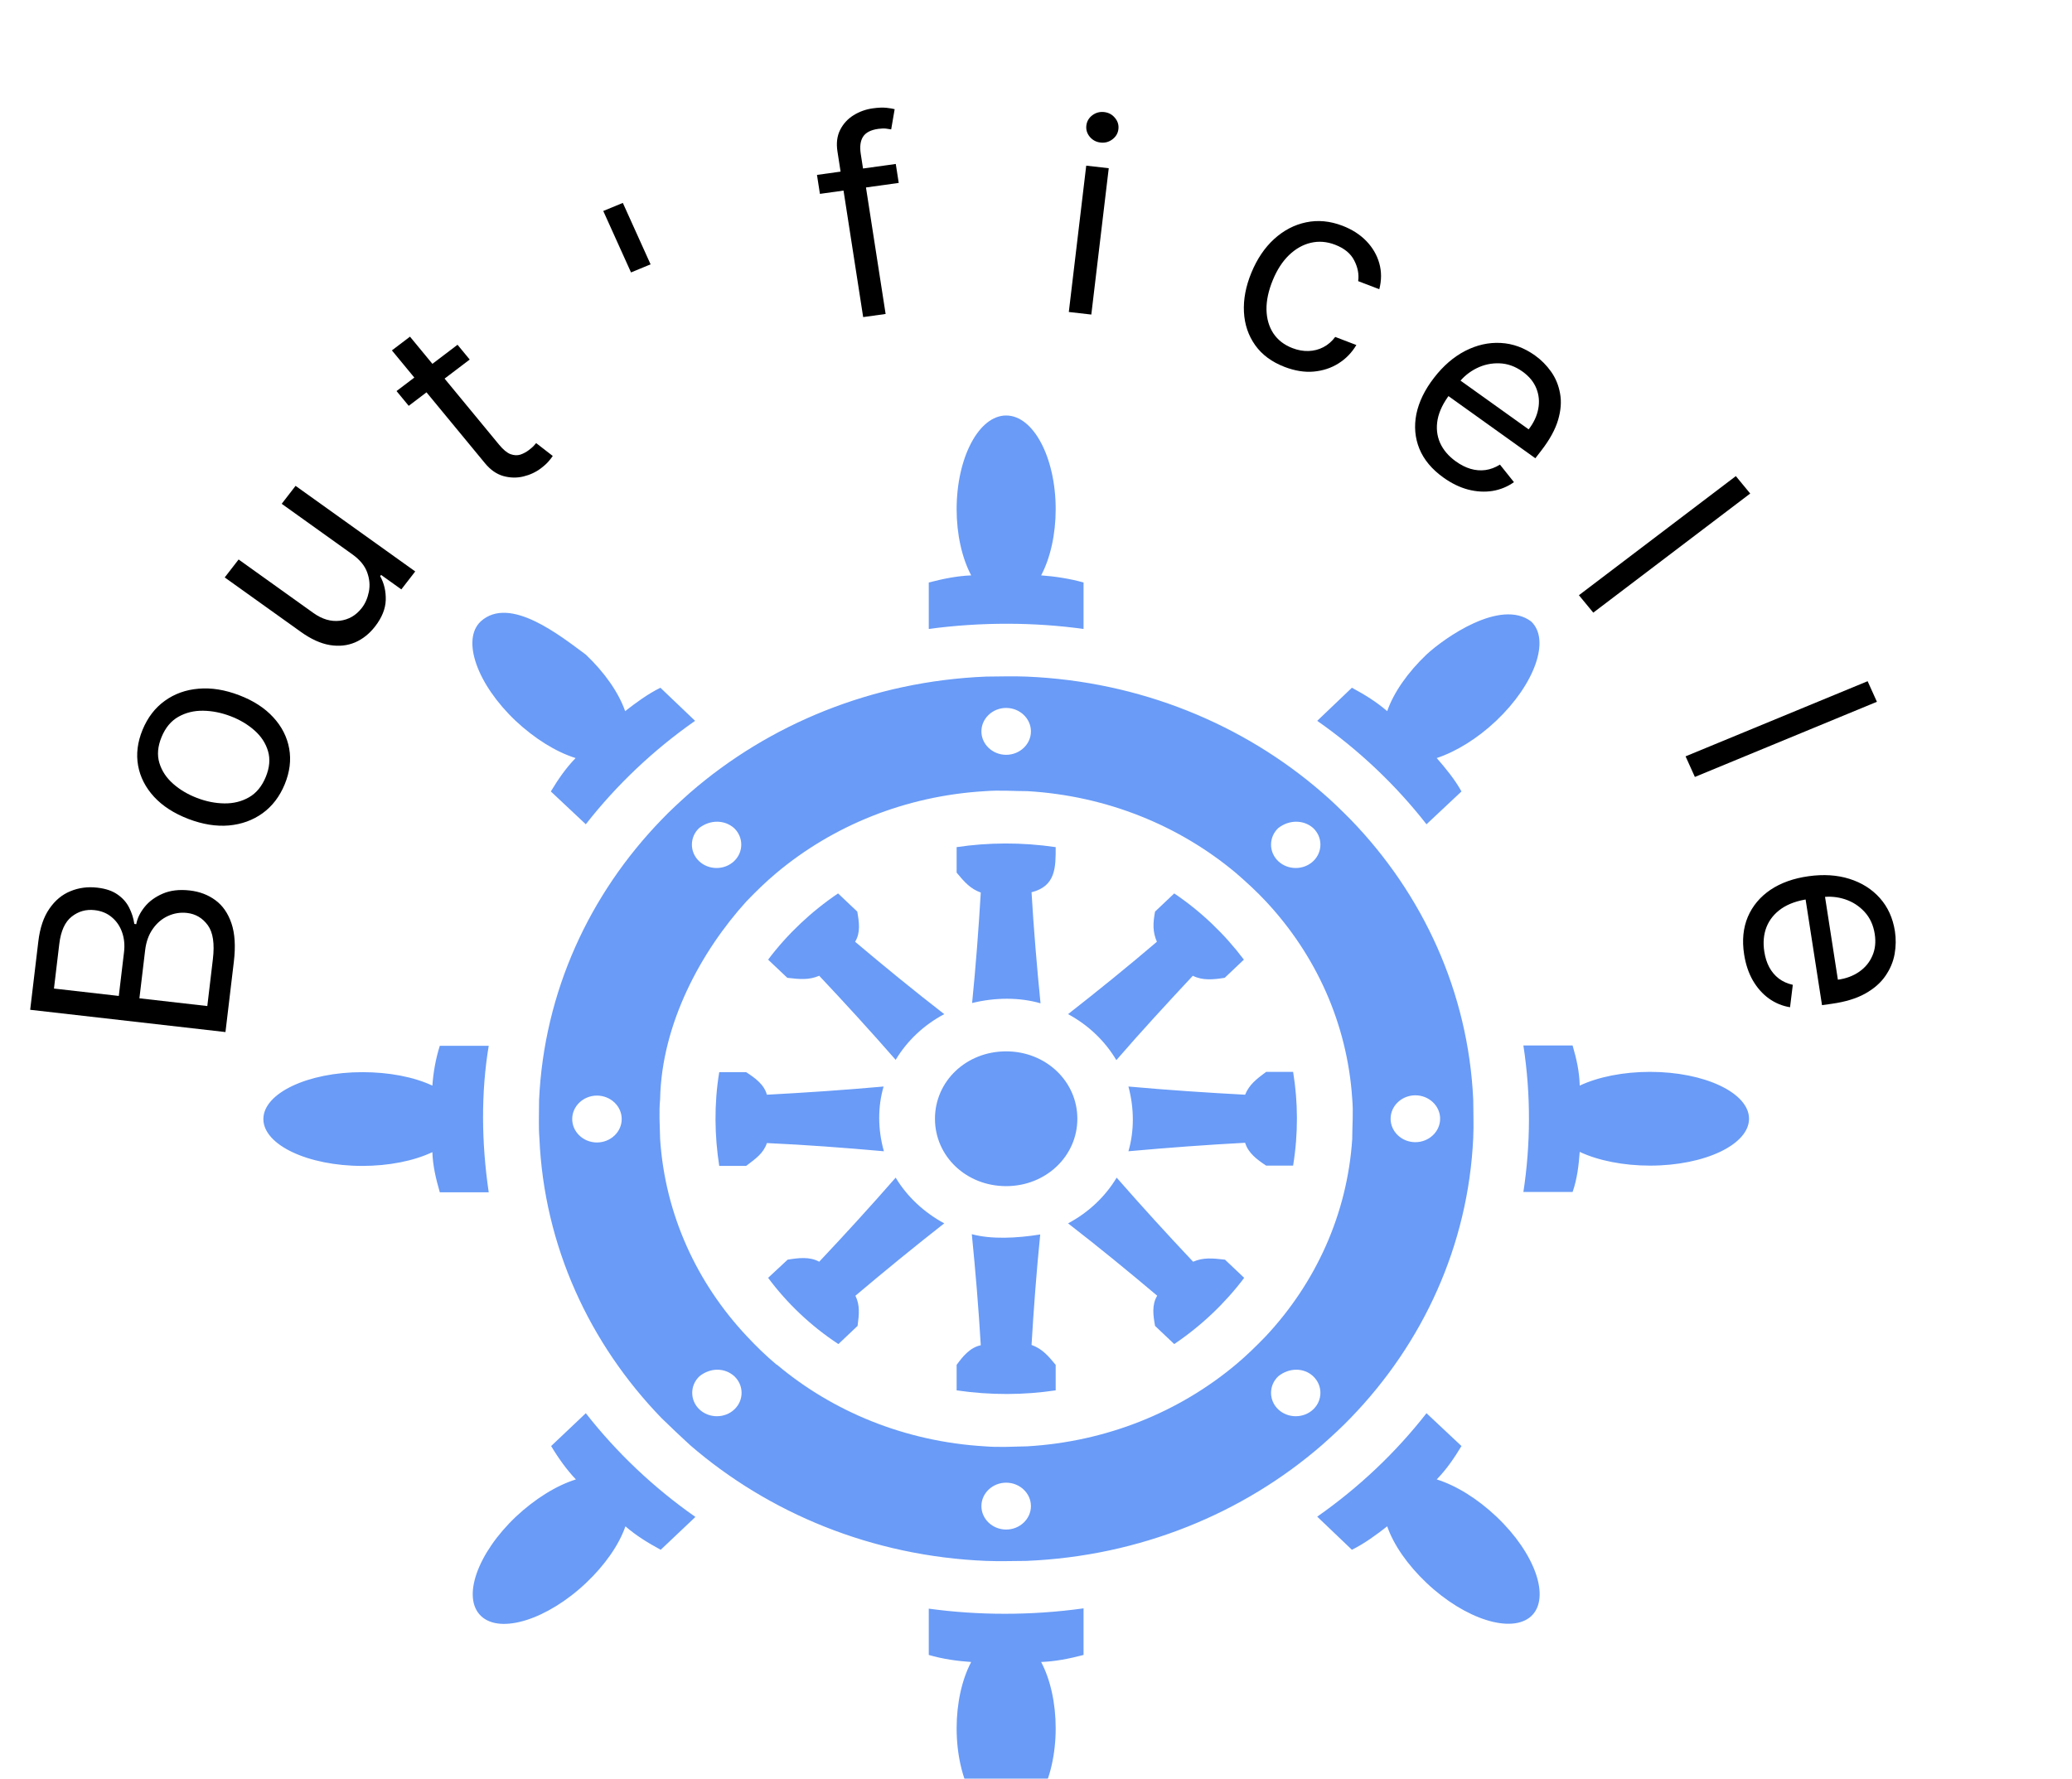 <svg width="92" height="79" viewBox="0 0 92 79" fill="none" xmlns="http://www.w3.org/2000/svg">
<path d="M10.011 45.836L1.34 44.847L1.701 41.817C1.772 41.214 1.936 40.728 2.192 40.359C2.444 39.991 2.757 39.73 3.13 39.579C3.5 39.426 3.897 39.374 4.32 39.423C4.693 39.465 4.992 39.566 5.219 39.727C5.447 39.884 5.618 40.078 5.734 40.309C5.85 40.536 5.927 40.778 5.965 41.034L6.05 41.044C6.098 40.781 6.223 40.525 6.424 40.276C6.625 40.027 6.895 39.831 7.233 39.686C7.57 39.542 7.968 39.496 8.425 39.548C8.86 39.597 9.239 39.741 9.562 39.978C9.886 40.215 10.124 40.558 10.277 41.007C10.429 41.456 10.465 42.022 10.384 42.705L10.011 45.836ZM9.205 44.681L9.452 42.599C9.534 41.913 9.459 41.411 9.228 41.093C8.994 40.772 8.687 40.59 8.306 40.546C8.012 40.513 7.733 40.557 7.466 40.678C7.197 40.799 6.972 40.989 6.789 41.248C6.604 41.507 6.489 41.826 6.444 42.204L6.19 44.337L9.205 44.681ZM5.275 44.232L5.507 42.286C5.545 41.97 5.516 41.678 5.423 41.41C5.329 41.139 5.178 40.916 4.97 40.741C4.762 40.562 4.506 40.456 4.201 40.421C3.82 40.378 3.481 40.474 3.184 40.709C2.885 40.943 2.701 41.348 2.632 41.924L2.396 43.904L5.275 44.232Z" fill="black"/>
<path d="M12.643 34.83C12.418 35.377 12.089 35.807 11.657 36.119C11.226 36.429 10.727 36.61 10.16 36.661C9.594 36.709 8.996 36.612 8.365 36.371C7.729 36.127 7.221 35.8 6.841 35.389C6.462 34.976 6.225 34.514 6.132 34.003C6.039 33.49 6.105 32.959 6.33 32.412C6.556 31.865 6.884 31.437 7.315 31.127C7.747 30.814 8.247 30.634 8.816 30.587C9.385 30.537 9.988 30.634 10.624 30.878C11.255 31.119 11.758 31.446 12.135 31.858C12.512 32.268 12.747 32.729 12.84 33.243C12.933 33.754 12.867 34.283 12.643 34.83ZM11.8 34.507C11.971 34.091 12.004 33.708 11.9 33.358C11.796 33.007 11.595 32.7 11.298 32.438C11.001 32.175 10.649 31.965 10.241 31.809C9.833 31.653 9.426 31.571 9.021 31.565C8.615 31.559 8.249 31.649 7.921 31.834C7.593 32.019 7.344 32.319 7.173 32.735C7.002 33.151 6.97 33.534 7.077 33.886C7.184 34.237 7.387 34.545 7.687 34.809C7.986 35.073 8.34 35.283 8.748 35.439C9.156 35.596 9.562 35.676 9.964 35.681C10.367 35.686 10.731 35.596 11.056 35.41C11.381 35.224 11.629 34.923 11.8 34.507Z" fill="black"/>
<path d="M15.648 24.622L12.508 22.375L13.124 21.578L18.437 25.379L17.82 26.176L16.921 25.533L16.879 25.587C17.055 25.901 17.138 26.255 17.128 26.647C17.116 27.037 16.959 27.428 16.656 27.82C16.405 28.144 16.109 28.381 15.769 28.529C15.426 28.675 15.052 28.715 14.645 28.648C14.236 28.58 13.806 28.384 13.354 28.06L9.978 25.645L10.595 24.848L13.915 27.224C14.303 27.501 14.693 27.616 15.088 27.569C15.484 27.52 15.81 27.33 16.066 26.999C16.219 26.801 16.323 26.562 16.378 26.283C16.434 26.002 16.41 25.715 16.303 25.421C16.198 25.126 15.98 24.86 15.648 24.622Z" fill="black"/>
<path d="M20.315 15.312L20.856 15.968L18.148 18.024L17.607 17.368L20.315 15.312ZM17.401 15.562L18.204 14.952L22.163 19.753C22.344 19.972 22.512 20.111 22.668 20.17C22.824 20.226 22.97 20.233 23.105 20.191C23.24 20.145 23.367 20.077 23.485 19.987C23.573 19.92 23.642 19.861 23.692 19.809C23.74 19.755 23.778 19.712 23.806 19.679L24.543 20.25C24.505 20.311 24.445 20.389 24.364 20.483C24.284 20.578 24.17 20.683 24.02 20.797C23.793 20.969 23.532 21.091 23.237 21.162C22.944 21.232 22.647 21.225 22.345 21.141C22.046 21.055 21.775 20.866 21.534 20.573L17.401 15.562Z" fill="black"/>
<path d="M27.655 9.012L28.887 11.74L28.018 12.099L26.786 9.37L27.655 9.012Z" fill="black"/>
<path d="M39.774 7.282L39.905 8.124L36.406 8.61L36.275 7.768L39.774 7.282ZM38.326 14.083L37.185 6.731C37.127 6.361 37.167 6.041 37.303 5.77C37.44 5.499 37.638 5.282 37.897 5.12C38.157 4.958 38.442 4.855 38.752 4.812C38.997 4.778 39.2 4.77 39.361 4.788C39.522 4.806 39.643 4.826 39.724 4.849L39.57 5.747C39.517 5.737 39.443 5.726 39.349 5.713C39.258 5.7 39.14 5.704 38.997 5.723C38.667 5.769 38.442 5.885 38.321 6.071C38.203 6.256 38.169 6.509 38.218 6.828L39.323 13.944L38.326 14.083Z" fill="black"/>
<path d="M47.457 13.856L48.23 7.357L49.23 7.471L48.456 13.97L47.457 13.856ZM48.867 6.331C48.672 6.309 48.512 6.224 48.387 6.075C48.265 5.927 48.214 5.759 48.236 5.573C48.259 5.387 48.347 5.236 48.501 5.119C48.658 5.002 48.834 4.955 49.028 4.977C49.223 5 49.382 5.085 49.504 5.233C49.63 5.382 49.681 5.549 49.659 5.736C49.637 5.922 49.547 6.073 49.391 6.19C49.236 6.306 49.062 6.354 48.867 6.331Z" fill="black"/>
<path d="M57.044 16.298C56.472 16.079 56.034 15.756 55.731 15.329C55.428 14.902 55.262 14.411 55.233 13.855C55.204 13.299 55.314 12.718 55.563 12.113C55.816 11.498 56.154 10.998 56.575 10.614C57 10.229 57.473 9.982 57.993 9.874C58.517 9.764 59.054 9.814 59.605 10.025C60.035 10.19 60.389 10.417 60.669 10.707C60.948 10.996 61.139 11.326 61.243 11.694C61.346 12.062 61.346 12.446 61.243 12.845L60.305 12.486C60.347 12.182 60.289 11.877 60.13 11.569C59.975 11.26 59.691 11.026 59.277 10.868C58.911 10.728 58.552 10.7 58.199 10.784C57.849 10.866 57.527 11.049 57.232 11.332C56.942 11.613 56.702 11.983 56.514 12.441C56.322 12.909 56.228 13.345 56.234 13.749C56.242 14.154 56.343 14.505 56.537 14.802C56.734 15.099 57.017 15.319 57.388 15.461C57.632 15.555 57.871 15.597 58.104 15.589C58.337 15.581 58.556 15.525 58.758 15.42C58.961 15.315 59.137 15.163 59.286 14.964L60.224 15.323C60.024 15.661 59.76 15.933 59.433 16.139C59.109 16.344 58.742 16.465 58.331 16.503C57.924 16.539 57.495 16.47 57.044 16.298Z" fill="black"/>
<path d="M64.091 21.21C63.579 20.844 63.223 20.418 63.023 19.931C62.826 19.445 62.782 18.93 62.889 18.388C63.001 17.845 63.263 17.308 63.674 16.777C64.085 16.245 64.546 15.848 65.058 15.584C65.574 15.32 66.099 15.202 66.632 15.231C67.169 15.258 67.678 15.444 68.157 15.787C68.434 15.985 68.672 16.225 68.872 16.508C69.073 16.791 69.205 17.113 69.269 17.474C69.336 17.833 69.307 18.225 69.182 18.65C69.057 19.075 68.808 19.53 68.433 20.014L68.172 20.352L64.077 17.422L64.61 16.733L67.875 19.069C68.101 18.776 68.243 18.472 68.301 18.157C68.361 17.843 68.333 17.541 68.217 17.252C68.103 16.964 67.898 16.714 67.603 16.503C67.278 16.27 66.936 16.148 66.576 16.136C66.221 16.123 65.883 16.196 65.563 16.355C65.243 16.514 64.972 16.737 64.751 17.023L64.396 17.482C64.093 17.874 63.905 18.256 63.833 18.627C63.764 18.998 63.8 19.344 63.939 19.664C64.08 19.981 64.315 20.258 64.645 20.494C64.859 20.648 65.076 20.757 65.294 20.822C65.516 20.887 65.737 20.905 65.956 20.876C66.177 20.845 66.392 20.764 66.6 20.634L67.222 21.414C66.936 21.616 66.619 21.746 66.27 21.804C65.922 21.859 65.562 21.839 65.188 21.743C64.817 21.645 64.451 21.468 64.091 21.21Z" fill="black"/>
<path d="M77.712 21.919L70.744 27.209L70.106 26.435L77.074 21.145L77.712 21.919Z" fill="black"/>
<path d="M83.338 31.168L75.255 34.506L74.842 33.591L82.925 30.254L83.338 31.168Z" fill="black"/>
<path d="M77.442 42.388C77.345 41.766 77.4 41.21 77.606 40.72C77.815 40.233 78.15 39.832 78.611 39.519C79.075 39.209 79.64 39.007 80.305 38.915C80.969 38.822 81.574 38.861 82.118 39.032C82.666 39.205 83.116 39.489 83.468 39.884C83.823 40.282 84.046 40.772 84.137 41.355C84.189 41.692 84.184 42.032 84.123 42.376C84.061 42.719 83.924 43.043 83.712 43.348C83.503 43.652 83.204 43.912 82.815 44.13C82.425 44.347 81.928 44.498 81.322 44.582L80.9 44.641L80.127 39.661L80.989 39.541L81.605 43.511C81.971 43.461 82.287 43.342 82.552 43.157C82.817 42.974 83.012 42.737 83.136 42.448C83.262 42.161 83.297 41.839 83.241 41.48C83.18 41.084 83.028 40.756 82.786 40.495C82.547 40.236 82.259 40.051 81.923 39.94C81.586 39.829 81.239 39.799 80.881 39.848L80.306 39.928C79.816 39.996 79.414 40.138 79.099 40.354C78.787 40.572 78.566 40.844 78.436 41.172C78.308 41.499 78.276 41.863 78.338 42.264C78.378 42.525 78.451 42.755 78.557 42.955C78.666 43.158 78.808 43.326 78.981 43.459C79.157 43.592 79.364 43.685 79.603 43.738L79.481 44.734C79.139 44.679 78.825 44.549 78.54 44.345C78.258 44.141 78.021 43.873 77.828 43.542C77.639 43.21 77.51 42.826 77.442 42.388Z" fill="black"/>
<g filter="url(#filter0_i_8_12)">
<path d="M44.675 14.453C43.466 14.453 42.476 16.318 42.476 18.617C42.476 19.719 42.71 20.776 43.122 21.554C42.476 21.581 41.885 21.705 41.239 21.87V23.933C43.589 23.618 45.926 23.632 48.111 23.933V21.87C47.493 21.695 46.819 21.596 46.228 21.554C46.641 20.776 46.874 19.719 46.874 18.617C46.874 16.318 45.885 14.453 44.675 14.453ZM21.343 23.6C20.483 24.413 21.179 26.387 22.895 28.014C23.73 28.795 24.678 29.393 25.558 29.667C25.118 30.122 24.788 30.604 24.458 31.15L26.011 32.608C27.372 30.864 29.021 29.302 30.863 28.014L29.323 26.544C28.746 26.83 28.224 27.22 27.757 27.584C27.468 26.752 26.836 25.854 26.011 25.073C24.912 24.265 22.637 22.418 21.343 23.6ZM63.339 25.07C62.514 25.854 61.882 26.752 61.594 27.584C61.112 27.168 60.604 26.856 60.027 26.544L58.487 28.014C60.329 29.302 61.978 30.864 63.339 32.608L64.892 31.15C64.59 30.604 64.177 30.109 63.793 29.667C64.658 29.38 65.607 28.795 66.431 28.014C68.149 26.387 68.85 24.411 67.984 23.599C66.624 22.574 64.136 24.33 63.339 25.07ZM43.782 26.049C38.724 26.257 34.134 28.17 30.643 31.202C30.189 31.606 29.736 32.022 29.378 32.4C26.176 35.705 24.156 40.051 23.936 44.853C23.936 45.439 23.909 46.037 23.95 46.545C24.156 51.334 26.176 55.68 29.378 58.986C29.805 59.402 30.258 59.831 30.643 60.183C34.134 63.202 38.724 65.115 43.782 65.323H43.809C44.373 65.349 45.005 65.323 45.569 65.323C50.626 65.115 55.217 63.202 58.707 60.17C59.161 59.766 59.614 59.35 59.972 58.973C63.174 55.667 65.194 51.321 65.414 46.532V46.506C65.442 45.959 65.414 45.374 65.414 44.84C65.194 40.051 63.174 35.705 59.972 32.4C59.546 31.97 59.106 31.541 58.707 31.202C55.217 28.17 50.626 26.257 45.569 26.049C44.95 26.023 44.318 26.049 43.782 26.049ZM44.675 27.441C45.28 27.441 45.775 27.91 45.775 28.483C45.775 29.055 45.28 29.523 44.675 29.523C44.07 29.523 43.576 29.055 43.576 28.483C43.576 27.91 44.07 27.441 44.675 27.441ZM45.623 31.137C49.156 31.345 52.372 32.673 54.873 34.768C55.34 35.171 55.794 35.588 56.206 36.03C58.419 38.399 59.821 41.444 60.041 44.801C60.096 45.4 60.041 45.998 60.041 46.584C59.821 49.928 58.419 52.973 56.206 55.342C55.78 55.784 55.34 56.214 54.873 56.604C52.372 58.699 49.156 60.027 45.61 60.235C44.977 60.248 44.345 60.287 43.727 60.235C40.195 60.027 36.979 58.699 34.491 56.604H34.477C34.01 56.214 33.57 55.784 33.158 55.342C30.945 52.986 29.53 49.941 29.31 46.584C29.296 45.985 29.255 45.4 29.31 44.814C29.378 41.457 31.138 38.242 33.144 36.03C33.57 35.588 34.01 35.158 34.477 34.768C36.979 32.673 40.195 31.345 43.741 31.137C44.373 31.085 45.005 31.137 45.623 31.137ZM32.594 32.777C33.02 33.18 33.02 33.844 32.594 34.247C32.168 34.651 31.468 34.651 31.041 34.247C30.615 33.844 30.615 33.18 31.041 32.777C31.522 32.4 32.168 32.4 32.594 32.777ZM58.309 32.777C58.735 33.18 58.735 33.844 58.309 34.247C57.883 34.651 57.182 34.651 56.756 34.247C56.33 33.844 56.33 33.18 56.756 32.777C57.237 32.4 57.883 32.4 58.309 32.777ZM42.476 33.623V34.755C42.82 35.171 43.081 35.471 43.548 35.64C43.452 37.253 43.328 38.906 43.163 40.546C44.18 40.298 45.252 40.285 46.201 40.559C46.036 38.906 45.898 37.253 45.802 35.627C46.888 35.353 46.874 34.508 46.874 33.623C45.362 33.401 43.878 33.414 42.476 33.623ZM37.212 35.679C36.017 36.486 34.958 37.488 34.106 38.62L34.958 39.427C35.508 39.492 35.92 39.531 36.374 39.336C37.515 40.546 38.655 41.795 39.769 43.07C40.277 42.224 41.019 41.522 41.926 41.04C40.566 39.986 39.246 38.906 37.968 37.826C38.216 37.423 38.147 36.954 38.064 36.486L37.212 35.679ZM52.138 35.679L51.286 36.486C51.19 37.006 51.176 37.383 51.368 37.826C50.104 38.906 48.771 39.986 47.424 41.04C48.317 41.522 49.059 42.224 49.568 43.083C50.681 41.795 51.836 40.546 52.963 39.336C53.402 39.557 53.883 39.505 54.378 39.427L55.23 38.62C54.378 37.488 53.334 36.486 52.138 35.679ZM67.641 42.433C67.984 44.658 67.957 46.87 67.641 48.939H69.826C70.032 48.354 70.101 47.716 70.142 47.157C70.967 47.547 72.094 47.768 73.262 47.768C75.695 47.768 77.66 46.831 77.66 45.686C77.66 44.541 75.695 43.604 73.262 43.604C72.094 43.604 70.967 43.825 70.142 44.215C70.128 43.604 70.005 43.044 69.826 42.433H67.641ZM19.528 42.446C19.343 43.031 19.238 43.643 19.198 44.215C18.371 43.825 17.254 43.617 16.092 43.617C13.664 43.617 11.694 44.554 11.694 45.699C11.694 46.844 13.664 47.781 16.092 47.781C17.258 47.781 18.375 47.56 19.198 47.169C19.219 47.781 19.352 48.341 19.528 48.952H21.7C21.373 46.727 21.356 44.515 21.7 42.446H19.528ZM44.675 42.693C42.902 42.693 41.514 44.02 41.514 45.686C41.514 47.352 42.902 48.679 44.675 48.679C46.434 48.679 47.836 47.352 47.836 45.686C47.836 44.02 46.434 42.693 44.675 42.693ZM56.22 43.604C55.78 43.929 55.464 44.176 55.285 44.619C53.581 44.528 51.836 44.411 50.104 44.255C50.365 45.23 50.365 46.233 50.104 47.13C51.836 46.974 53.567 46.844 55.285 46.753C55.423 47.209 55.807 47.495 56.22 47.768H57.416C57.649 46.337 57.635 44.931 57.416 43.604H56.22ZM31.935 43.617C31.701 45.035 31.729 46.454 31.935 47.781H33.13C33.556 47.456 33.9 47.222 34.051 46.766C35.769 46.844 37.501 46.974 39.246 47.13C38.971 46.154 38.971 45.153 39.233 44.255C37.501 44.411 35.755 44.528 34.051 44.619C33.928 44.163 33.529 43.877 33.13 43.617H31.935ZM62.844 44.645C63.449 44.645 63.944 45.113 63.944 45.686C63.944 46.259 63.449 46.727 62.844 46.727C62.239 46.727 61.745 46.259 61.745 45.686C61.745 45.113 62.239 44.645 62.844 44.645ZM26.506 44.658C27.111 44.658 27.605 45.126 27.605 45.699C27.605 46.272 27.111 46.74 26.506 46.74C25.901 46.74 25.407 46.272 25.407 45.699C25.407 45.126 25.901 44.658 26.506 44.658ZM49.582 48.302C49.073 49.148 48.331 49.85 47.424 50.332C48.785 51.386 50.104 52.466 51.382 53.546C51.135 53.949 51.203 54.418 51.286 54.886L52.138 55.693C53.334 54.886 54.392 53.884 55.244 52.752L54.392 51.945C53.842 51.88 53.43 51.841 52.976 52.036C51.836 50.826 50.695 49.577 49.582 48.302ZM39.769 48.302C38.655 49.577 37.515 50.826 36.374 52.036C35.948 51.802 35.453 51.867 34.972 51.945L34.106 52.752C34.958 53.897 36.017 54.899 37.226 55.693L38.078 54.886C38.147 54.366 38.188 53.975 37.982 53.546C39.26 52.466 40.58 51.386 41.926 50.332C41.033 49.85 40.277 49.148 39.769 48.302ZM43.15 50.813C43.315 52.466 43.452 54.119 43.548 55.745C43.067 55.849 42.751 56.24 42.476 56.617V57.749C43.988 57.971 45.472 57.958 46.874 57.749V56.617C46.531 56.201 46.269 55.901 45.802 55.732C45.898 54.119 46.022 52.466 46.187 50.826C45.129 50.995 44.015 51.047 43.15 50.813ZM32.608 57.125C33.034 57.528 33.034 58.192 32.608 58.595C32.182 58.999 31.481 58.999 31.055 58.595C30.629 58.192 30.629 57.528 31.055 57.125C31.536 56.734 32.182 56.734 32.608 57.125ZM58.309 57.125C58.735 57.528 58.735 58.192 58.309 58.595C57.883 58.999 57.182 58.999 56.756 58.595C56.33 58.192 56.33 57.528 56.756 57.125C57.237 56.734 57.897 56.734 58.309 57.125ZM63.339 58.764C61.978 60.508 60.329 62.07 58.487 63.358L60.027 64.829C60.604 64.542 61.126 64.152 61.594 63.788C61.882 64.62 62.514 65.518 63.339 66.299C65.057 67.926 67.132 68.576 67.998 67.769C68.85 66.95 68.163 64.985 66.445 63.358C65.621 62.577 64.672 61.979 63.793 61.705C64.232 61.25 64.562 60.768 64.892 60.222L63.339 58.764ZM26.011 58.764L24.472 60.222C24.788 60.755 25.173 61.289 25.571 61.705C24.692 61.979 23.744 62.577 22.909 63.358C21.195 64.985 20.501 66.95 21.356 67.769C22.214 68.589 24.307 67.926 26.025 66.299C26.85 65.518 27.482 64.62 27.77 63.788C28.251 64.204 28.76 64.516 29.337 64.829L30.877 63.371C29.021 62.07 27.386 60.521 26.011 58.764ZM44.675 61.849C45.28 61.849 45.775 62.317 45.775 62.89C45.775 63.462 45.28 63.931 44.675 63.931C44.07 63.931 43.576 63.462 43.576 62.89C43.576 62.317 44.07 61.849 44.675 61.849ZM41.239 67.444V69.5C41.858 69.683 42.531 69.774 43.122 69.813C42.71 70.593 42.476 71.647 42.476 72.754C42.476 75.057 43.466 76.918 44.675 76.918C45.885 76.918 46.874 75.057 46.874 72.754C46.874 71.647 46.641 70.593 46.228 69.813C46.874 69.787 47.465 69.669 48.111 69.5V67.431C45.761 67.757 43.425 67.743 41.239 67.444Z" fill="#699BF7"/>
</g>
<defs>
<filter id="filter0_i_8_12" x="9.491" y="12.372" width="70.368" height="70.628" filterUnits="userSpaceOnUse" color-interpolation-filters="sRGB">
<feFlood flood-opacity="0" result="BackgroundImageFix"/>
<feBlend mode="normal" in="SourceGraphic" in2="BackgroundImageFix" result="shape"/>
<feColorMatrix in="SourceAlpha" type="matrix" values="0 0 0 0 0 0 0 0 0 0 0 0 0 0 0 0 0 0 127 0" result="hardAlpha"/>
<feOffset dy="4"/>
<feGaussianBlur stdDeviation="2"/>
<feComposite in2="hardAlpha" operator="arithmetic" k2="-1" k3="1"/>
<feColorMatrix type="matrix" values="0 0 0 0 0 0 0 0 0 0 0 0 0 0 0 0 0 0 1 0"/>
<feBlend mode="normal" in2="shape" result="effect1_innerShadow_8_12"/>
</filter>
</defs>
</svg>
